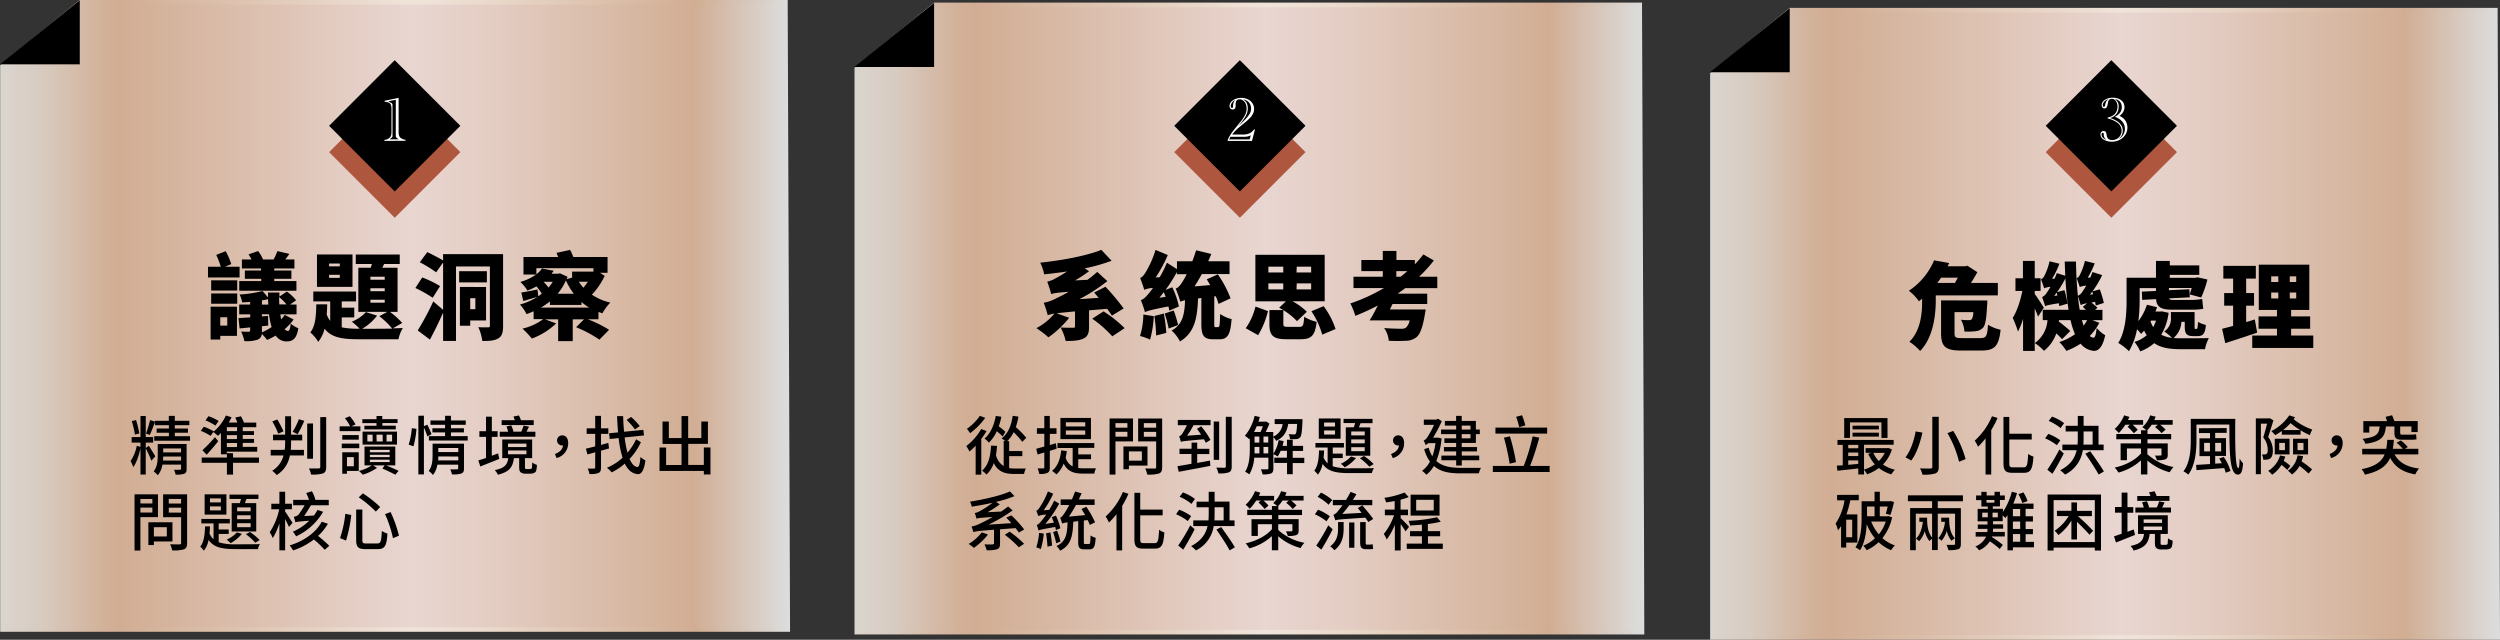 <svg id="圖層_1" data-name="圖層 1" xmlns="http://www.w3.org/2000/svg" xmlns:xlink="http://www.w3.org/1999/xlink" viewBox="0 0 949.55 242.98"><rect x="0" y="0" width="949.55" height="242.98" fill="#333333" stroke="none"/><defs><style>.cls-1,.cls-2,.cls-3{stroke-miterlimit:10;stroke-width:1.76px;}.cls-1{fill:url(#未命名漸層_2);stroke:url(#未命名漸層_4);}.cls-2{fill:url(#未命名漸層_2-2);stroke:url(#未命名漸層_4-2);}.cls-3{fill:url(#未命名漸層_2-3);stroke:url(#未命名漸層_4-3);}.cls-4{fill:#af563e;}.cls-5{fill:#fff;}</style><linearGradient id="未命名漸層_2" x1="0.95" y1="119.99" x2="299.2" y2="119.99" gradientUnits="userSpaceOnUse"><stop offset="0" stop-color="#f0eeeb"/><stop offset="0" stop-color="#e4e1dc"/><stop offset="0" stop-color="#dad5cf"/><stop offset="0.05" stop-color="#d8cbc0"/><stop offset="0.13" stop-color="#d2b199"/><stop offset="0.15" stop-color="#d1ad93"/><stop offset="0.52" stop-color="#e9d6d1"/><stop offset="0.63" stop-color="#e3ccc2"/><stop offset="0.84" stop-color="#d4b39b"/><stop offset="0.88" stop-color="#d1ad93"/><stop offset="1" stop-color="#dcdddd"/><stop offset="1" stop-color="#b5b5b6"/></linearGradient><linearGradient id="未命名漸層_4" x1="0.07" y1="119.99" x2="300.08" y2="119.99" gradientUnits="userSpaceOnUse"><stop offset="0" stop-color="#f0eeeb"/><stop offset="0" stop-color="#e4e1dc"/><stop offset="0" stop-color="#dad5cf"/><stop offset="0.05" stop-color="#d8cbc0"/><stop offset="0.13" stop-color="#d2b199"/><stop offset="0.15" stop-color="#d1ad93"/><stop offset="0.52" stop-color="#f0e4da"/><stop offset="0.62" stop-color="#ead9cb"/><stop offset="0.8" stop-color="#d9bba4"/><stop offset="0.88" stop-color="#d1ad93"/><stop offset="1" stop-color="#dcdddd"/><stop offset="1" stop-color="#b5b5b6"/></linearGradient><linearGradient id="未命名漸層_2-2" x1="325.44" y1="120.99" x2="623.69" y2="120.99" xlink:href="#未命名漸層_2"/><linearGradient id="未命名漸層_4-2" x1="324.56" y1="120.99" x2="624.57" y2="120.99" xlink:href="#未命名漸層_4"/><linearGradient id="未命名漸層_2-3" x1="650.42" y1="122.99" x2="948.67" y2="122.99" xlink:href="#未命名漸層_2"/><linearGradient id="未命名漸層_4-3" x1="649.54" y1="122.99" x2="949.55" y2="122.99" xlink:href="#未命名漸層_4"/></defs><polygon class="cls-1" points="0.95 239.1 299.2 239.1 298.3 0.88 30.57 0.88 0.95 25.15 0.95 239.1"/><polyline points="30.3 24.44 0 24.44 30.3 0.1"/><polygon class="cls-2" points="325.44 240.1 623.69 240.1 622.79 1.88 355.06 1.88 325.44 26.15 325.44 240.1"/><polyline points="354.79 25.44 324.49 25.44 354.79 1.1"/><polygon class="cls-3" points="650.42 242.1 948.67 242.1 947.77 3.88 680.04 3.88 650.42 28.15 650.42 242.1"/><polyline points="679.77 27.44 649.47 27.44 679.77 3.1"/><path d="M149.72,155.31a27.29,27.29,0,0,1,2.12,4.9l-2.37,1H155v4.07H143v-4.07h4.86a31.57,31.57,0,0,0-1.73-4.5ZM154,176.37v11.09h-6.34v1.4H144V176.37Zm.1-10v3.88h-9.89v-3.88Zm0,5v3.89h-9.89v-3.89Zm-6.44,12.21h2.66v-3.17h-2.66Zm27.86-2.34a20.46,20.46,0,0,1-3.38,3.67,1.55,1.55,0,0,0,1.26.68c.54,0,.86-1,1-2.8a10.41,10.41,0,0,0,2.92,1.79c-.58,3.6-1.88,5-4.36,5a4.93,4.93,0,0,1-4.25-2.23,23.88,23.88,0,0,1-3.27,1.65,20.68,20.68,0,0,0-2-2.3,2.46,2.46,0,0,1-1.55,2.19,13.45,13.45,0,0,1-5.08.58,15.75,15.75,0,0,0-1.22-3.64c1.08.08,2.48.08,2.84.08s.58-.15.58-.54v-1.12l-4,.4-.43-3.93,4.46-.28v-1.16h-4.18v-3.7H159v-1c-1,.07-2.05.14-3,.18a12,12,0,0,0-1-3,46.52,46.52,0,0,0,8.72-1.33l2.08,2.45,0-1.88h4.32l0,1.55,2.81-1.91a15.72,15.72,0,0,1,3.53,3.32l-2.31,1.62h2.49v3.7h-6.16l.29,1.95a13.34,13.34,0,0,0,1.37-1.73Zm-12.31-14.58v-.87H157v-3.13h6.15v-.79h-7.27v-3.42h3.64a16.64,16.64,0,0,0-1.12-1.94l3.64-1.26a14.49,14.49,0,0,1,1.87,3.2h4a20.35,20.35,0,0,0,1.44-3.17l4.57,1.05-1.54,2.12h3.45v3.42h-7.66v.79h6.51v3.13h-6.51v.87h8.42v3.67H154.87v-3.67Zm.29,8.93h2.41l-.11-2.06c-.72.18-1.51.33-2.3.47Zm0,9.93v.61a23.89,23.89,0,0,0,3.67-2,28.78,28.78,0,0,1-1-4.86h-2.7v.8l2.34-.18.07,3.67-2.41.25ZM170,172.73l.07,2.78h2.74A17.63,17.63,0,0,0,170,172.73Z" transform="translate(-64 -59.9)"/><path d="M211.1,178.35h-11V161.58h4.72l.43-1.41h-6.12v-3.6h16.7v3.6h-5.94l-.68,1.41H215v16.77H212.1a30.55,30.55,0,0,1,4.68,4.21l-3.56,2.05,3.78-.11a13.86,13.86,0,0,0-1.66,4.25H200.19c-6.23,0-10.26-.61-12.92-4a12.67,12.67,0,0,1-2.41,5,13.77,13.77,0,0,0-3-3.6c2-2.45,2.19-6.37,2.27-10.66h4.14c0,1.34-.08,2.63-.18,3.89a9.12,9.12,0,0,0,1.33,2.38v-7.38H183v-3.75h16.24v3.75h-5.44v2.37h4.75v3.71h-4.75v3.78a30,30,0,0,0,6.41.5h.4a25.53,25.53,0,0,0-3-2.66,14.14,14.14,0,0,0,5.36-3.64l4.25,1.34a19.73,19.73,0,0,1-5.65,5c2.77,0,7.63,0,11.41-.07a31.1,31.1,0,0,0-4.9-4.71Zm-13.21-21.81v12.31h-13.5V156.54ZM189,161.07h4.06V160H189Zm0,4.36h4.06v-1.15H189Zm15.69.72h5.43V165h-5.43Zm0,4.35h5.43v-1.11h-5.43Zm0,4.36h5.43v-1.12h-5.43Z" transform="translate(-64 -59.9)"/><path d="M224.38,165.28a42.2,42.2,0,0,1,6.77,3.28L228.34,173a45.8,45.8,0,0,0-6.58-3.71Zm4.18,9.11,3.74,3.2v-18l-2.62,3.74a53.11,53.11,0,0,0-6.23-3.82l2.84-3.85c1.73.83,4.47,2.2,6,3.17v-2.41h22.79v27.21c0,2.45-.36,3.92-1.8,4.79s-3.35,1-6.08,1a18.67,18.67,0,0,0-1.52-5.26c1.44.11,3.13.07,3.71.07s.68-.18.68-.72V161.11H237.2V189.4h-4.9V178.64c-1.51,3.45-3.24,6.94-5,10.26l-4.64-3.5A101.84,101.84,0,0,0,228.56,174.39Zm20.37-11.48v4.24H238.39v-4.24Zm-.32,6v12.71h-6v2h-3.93V168.88Zm-6,8.43h1.94v-4.18H242.6Z" transform="translate(-64 -59.9)"/><path d="M268.16,169.85l.29,2.6,1.33-1a24.32,24.32,0,0,0-2-2.77,31.94,31.94,0,0,1-3.46,1.59,13.22,13.22,0,0,0-2.7-3.28,19.86,19.86,0,0,0,6-2.81h-4.79v-6.66h13.17c-.21-.54-.43-1.11-.64-1.58l5.18-1.12a22.7,22.7,0,0,1,1.22,2.7h13v6h-2.88l1.8,1.15a27.93,27.93,0,0,1-4.86,7.16,20.76,20.76,0,0,0,7,3,17.7,17.7,0,0,0-3,4.06l-1.51-.5v2.77h-4.07a46.35,46.35,0,0,1,8.1,4l-3.67,3.74a46.74,46.74,0,0,0-8.85-4.71l3-3h-4.28v8.28H276v-8.28h-5l4.25,1.55A26.91,26.91,0,0,1,266,188.5a31.6,31.6,0,0,0-3.56-3.78,21.34,21.34,0,0,0,7.88-3.6h-3.64v-3a27.12,27.12,0,0,1-2.7,1.08,15.37,15.37,0,0,0-2.48-3.63,24.8,24.8,0,0,0,6.62-2.92l-5.36,1.59L262,171C263.73,170.75,265.82,170.32,268.16,169.85Zm21.24-6.8v-1.29H267.73v2.3a9.79,9.79,0,0,0,2.12-2.16l4.46.83-.82,1.15h2.44l.72-.18,2.92,1.33-.36.9,2.09-.57v-2.31Zm-19.94,13.68h18.35a19.35,19.35,0,0,1-2.95-2.12v1.11h-12v-1.33A25.42,25.42,0,0,1,269.46,176.73Zm2.87-7.63a14.32,14.32,0,0,0,1.62-2.16l-3.49,0C271.15,167.62,271.76,168.38,272.33,169.1Zm9.62,2.37a24.71,24.71,0,0,1-3-5.07,20.44,20.44,0,0,1-3.16,5.07Zm3.63-2.3a16.73,16.73,0,0,0,1.69-2.27h-3.42A17,17,0,0,0,285.58,169.17Z" transform="translate(-64 -59.9)"/><path d="M483.87,168.81a83.9,83.9,0,0,1,6.91,8.24l-4.46,2.74c-.47-.76-1.08-1.62-1.8-2.59l-6.88.57V184c0,2.44-.47,3.78-2.3,4.57s-3.93.83-6.59.83a18.87,18.87,0,0,0-1.91-5.12c1.69.11,4,.11,4.68.11s.79-.14.79-.54v-5.68c-3.34.32-5.5.54-7,.72l4.79,1.72a39.25,39.25,0,0,1-7.88,7.42,36.52,36.52,0,0,0-4.57-3.49A22.47,22.47,0,0,0,464.5,179a14.49,14.49,0,0,0-2.55.62,43.84,43.84,0,0,0-1.51-4.72,16.34,16.34,0,0,0,5-1.84,42.85,42.85,0,0,0,4.46-2.34c-4.54.36-5.72.54-6.62.9-.26-1-1-3.42-1.52-4.75a9.66,9.66,0,0,0,3.14-1.26,38.13,38.13,0,0,0,4.35-2.59c-2.91.43-5.87.79-8.67,1.08a16.86,16.86,0,0,0-1.48-4.43c8.46-.9,17.49-2.59,23.22-4.86l3.88,4.14A69.8,69.8,0,0,1,476,161.83l1.65,1.08a52.63,52.63,0,0,1-5.29,3.49l4.68-.22a40,40,0,0,0,3.71-3l3.85,3.49A69,69,0,0,1,474,173.53l7.31-.51-1.73-2Zm-.72,9.36a46.08,46.08,0,0,1,8,6.37l-4.68,3.1a45,45,0,0,0-7.63-6.7Z" transform="translate(-64 -59.9)"/><path d="M502.23,180a40.34,40.34,0,0,1-1.4,8.89,23.42,23.42,0,0,0-3.82-1.37,29.4,29.4,0,0,0,1.26-8.17Zm-4.93-6.12c1-.29,1.76-1,2.92-2.41.36-.4,1-1.19,1.69-2.2a9.75,9.75,0,0,0-3.31.72c-.26-1-1.05-3.27-1.55-4.53.72-.22,1.29-.87,2-2a37.3,37.3,0,0,0,3.85-8.64l4.64,1.95a50.74,50.74,0,0,1-4.6,8.53l1.54-.11a47.9,47.9,0,0,0,2.74-5.51l3.81,2.45v-3h5.84c.54-1.36,1-2.77,1.44-4.17l5.75,1.4c-.35.94-.75,1.84-1.15,2.77H531V164H520.48c-.9,1.66-1.87,3.24-2.77,4.68l5.94-.5-1.3-2.2,4.21-1.87a41.27,41.27,0,0,1,4.83,9.11l-4.57,2.12a21.13,21.13,0,0,0-1.05-2.91l-.57.07v10.29c0,1.23,0,1.37.54,1.37h.9c.57,0,.68-.68.79-5a13.62,13.62,0,0,0,4.35,1.94c-.43,6-1.58,7.67-4.6,7.67h-2.34c-3.71,0-4.54-1.51-4.54-5.9v-9.79l-1.26.18c-.29,7.3-1.19,12.92-6.87,16.34a13.62,13.62,0,0,0-3.17-4.14c4.32-2.45,4.89-6.26,5.11-11.52a9.29,9.29,0,0,0-1.8.54,51.2,51.2,0,0,0-1.76-5c1-.29,1.62-1.08,2.55-2.52a25.05,25.05,0,0,0,1.62-2.92H511v-.86a50.31,50.31,0,0,1-4.32,6.84l2.56-1a28.67,28.67,0,0,1,2.52,7.31l-3.67,1.55a14.73,14.73,0,0,0-.29-1.59c-6.77,1.3-8.06,1.73-8.93,2.2A33.81,33.81,0,0,0,497.3,173.85Zm8.75,5.11a63.79,63.79,0,0,1,.93,7.34l-3.85,1a61.81,61.81,0,0,0-.68-7.41Zm-1.69-6,2.37-.36-.68-1.77Zm5.43,4.82a46,46,0,0,1,1.69,5.54l-3.6,1.33a42.07,42.07,0,0,0-1.51-5.68Z" transform="translate(-64 -59.9)"/><path d="M545.61,178.06a32.55,32.55,0,0,1-3.74,9.14l-4.72-2.62a24.39,24.39,0,0,0,3.71-8.25Zm21.53-21.38v17.64H554.9a23.42,23.42,0,0,1,5.47,4l-3.74,3.56a24.42,24.42,0,0,0-5.19-4.17l-1.58-.94,2.55-2.41H540.82V156.68Zm-21.38,6.7h5.65v-2.2h-5.65Zm0,6.44h5.65v-2.27h-5.65Zm5.68,7.85v5.14c0,1.12.29,1.23,1.91,1.23h4.18c1.36,0,1.62-.47,1.83-3.82a15.49,15.49,0,0,0,4.72,1.91c-.58,5.29-2,6.62-6.12,6.62h-5.29c-5.26,0-6.52-1.47-6.52-5.87v-5.21Zm5-14.29H562v-2.2h-5.47Zm0,6.44H562v-2.27h-5.47Zm10.3,6.37a30.21,30.21,0,0,1,4.53,8.68L566.2,187a30.76,30.76,0,0,0-4.1-8.89Z" transform="translate(-64 -59.9)"/><path d="M608.61,158.84A51.66,51.66,0,0,1,603,165h6.91v4.35H597.74c-.94.72-1.91,1.4-2.88,2.09h11.23v3.92H592.91l-1,2.09h13.57a19.93,19.93,0,0,1-.33,2.09c-.79,4.6-1.69,7.12-3,8.31a6.57,6.57,0,0,1-4.46,1.48c-1.41.11-3.71.11-6.2,0a10,10,0,0,0-1.76-4.82c2.34.18,5.26.25,6.41.25a3.1,3.1,0,0,0,1.83-.36,5.14,5.14,0,0,0,1.44-2.81H584.2c1-1.58,2.13-3.63,3.1-5.65a86.65,86.65,0,0,1-8.53,3.93,27.57,27.57,0,0,0-1.87-4.72,66.82,66.82,0,0,0,12.74-5.83H578.08V165h11.13v-2.13h-8.14v-4.21h8.14V155.2h5.18v3.46h7v1.62a41.46,41.46,0,0,0,3.24-3.74ZM596,165c.87-.69,1.73-1.41,2.56-2.13h-4.21V165Z" transform="translate(-64 -59.9)"/><rect class="cls-4" x="196.3" y="100.06" width="35.25" height="35.25" transform="translate(-84.56 125.84) rotate(-45)"/><rect x="196.3" y="90.06" width="35.25" height="35.25" transform="translate(-77.49 122.91) rotate(-45)"/><path class="cls-5" d="M210,113.41v-.36a3.46,3.46,0,0,0,2.16-1,1.91,1.91,0,0,0,.41-.83,6.38,6.38,0,0,0,.12-1.42v-8.28a5.51,5.51,0,0,0-.21-1.76,1.47,1.47,0,0,0-.76-.86,4.84,4.84,0,0,0-1.65-.36v-.36l5.33-1.12v12.74a5.52,5.52,0,0,0,.15,1.52,2,2,0,0,0,.51.86,3.62,3.62,0,0,0,2,.83v.36Zm2-.59h3.42l-.45-.34a2.63,2.63,0,0,1-.4-.32.7.7,0,0,1-.18-.29,1,1,0,0,1-.06-.39V97.79l-2.84.59.91.52.08,0,.28.18a.91.91,0,0,1,.32.75v11.21a3,3,0,0,0,0,.39,1,1,0,0,1-.11.53,2.45,2.45,0,0,1-.51.47Z" transform="translate(-64 -59.9)"/><rect class="cls-4" x="517.3" y="100.06" width="35.25" height="35.25" transform="translate(9.46 352.82) rotate(-45)"/><rect x="517.3" y="90.06" width="35.25" height="35.25" transform="translate(16.53 349.89) rotate(-45)"/><path class="cls-5" d="M532,111h4.06a5.93,5.93,0,0,0,2.51-.45,4.35,4.35,0,0,0,1.7-1.47h.39l-1.13,4.34h-9.2v-.48a16.6,16.6,0,0,1,1.24-2.21c.48-.71,1.18-1.62,2.09-2.73l1-1.23.63-.76a13.24,13.24,0,0,0,1.69-2.62,5.34,5.34,0,0,0,.51-2.25,4.55,4.55,0,0,0-.34-1.78,3.08,3.08,0,0,0-1-1.28,2.11,2.11,0,0,0-1.31-.46c-1,0-1.49.61-1.53,1.82l0,.63c0,1-.4,1.42-1.11,1.42a1.13,1.13,0,0,1-.86-.36,1.41,1.41,0,0,1-.34-1,2.31,2.31,0,0,1,.6-1.53,4.2,4.2,0,0,1,1.63-1.11,6.22,6.22,0,0,1,2.26-.41,5.62,5.62,0,0,1,2.47.54,4.19,4.19,0,0,1,1.74,1.5,3.79,3.79,0,0,1,.63,2.14,4,4,0,0,1-.31,1.58,5.93,5.93,0,0,1-1,1.57,16,16,0,0,1-1.89,1.79l-1.9,1.57A18,18,0,0,0,532,111Zm6.65,1.84.42-1.56a4.91,4.91,0,0,1-2.51.57h-5.21c-.19.36-.36.68-.51,1ZM533.16,97.9a2.72,2.72,0,0,0-1.7,2.3.91.91,0,0,0,.13.49.4.4,0,0,0,.34.2c.28,0,.42-.21.42-.64a4.16,4.16,0,0,1,.18-1.37A2.91,2.91,0,0,1,533.16,97.9Zm1,10.08c1-.87,1.86-1.74,2.69-2.6a12.65,12.65,0,0,0,1.83-2.31,4,4,0,0,0,.5-1.92,3.57,3.57,0,0,0-.37-1.67,3.19,3.19,0,0,0-1.06-1.22,3.6,3.6,0,0,0-1.6-.6A3.29,3.29,0,0,1,537.49,99a4.57,4.57,0,0,1,.45,2.09,5.34,5.34,0,0,1-.34,1.88,9,9,0,0,1-1.06,2A33.58,33.58,0,0,1,534.19,108Z" transform="translate(-64 -59.9)"/><rect class="cls-4" x="848.3" y="100.06" width="35.25" height="35.25" transform="translate(106.41 586.87) rotate(-45)"/><rect x="848.3" y="90.06" width="35.25" height="35.25" transform="translate(113.48 583.94) rotate(-45)"/><path class="cls-5" d="M869,103.92a5.83,5.83,0,0,1,1.66,1.06,4.23,4.23,0,0,1,1,1.52,4.71,4.71,0,0,1,.37,1.86,4.89,4.89,0,0,1-.78,2.7,5.47,5.47,0,0,1-2.13,1.94,6.4,6.4,0,0,1-3,.71,5.67,5.67,0,0,1-3.09-.79,2.32,2.32,0,0,1-1.23-2,1.25,1.25,0,0,1,.33-.9,1.1,1.1,0,0,1,.86-.35.9.9,0,0,1,.89.5,3.6,3.6,0,0,1,.26,1,2.4,2.4,0,0,0,.64,1.48,2.27,2.27,0,0,0,1.53.44,3.4,3.4,0,0,0,1.77-.47,3.49,3.49,0,0,0,1.28-1.28,3.53,3.53,0,0,0,.47-1.78,3.69,3.69,0,0,0-1.36-2.84,9.22,9.22,0,0,0-3.93-1.82v-.37a5.55,5.55,0,0,0,2-.77,3.58,3.58,0,0,0,1.28-1.4,4.16,4.16,0,0,0,.44-1.91,3.71,3.71,0,0,0-.59-2.17,1.86,1.86,0,0,0-1.57-.83,1.28,1.28,0,0,0-1.16.58,2.18,2.18,0,0,0-.22.5c0,.17-.12.54-.22,1.11a2.19,2.19,0,0,1-.41,1.08,1,1,0,0,1-1.54,0,1.24,1.24,0,0,1-.3-.87,2.22,2.22,0,0,1,.55-1.46,3.77,3.77,0,0,1,1.52-1,5.59,5.59,0,0,1,2.12-.38,6.26,6.26,0,0,1,1.82.25,4.28,4.28,0,0,1,1.43.73,3.14,3.14,0,0,1,.91,1.13,3.63,3.63,0,0,1-.18,3.33A4.71,4.71,0,0,1,869,103.92ZM864,113a3,3,0,0,1-.69-.85,2.55,2.55,0,0,1-.26-1l0-.32c0-.33-.14-.5-.39-.5s-.45.21-.45.63a1.72,1.72,0,0,0,.46,1.18A3.34,3.34,0,0,0,864,113Zm.86-15.44a3.3,3.3,0,0,0-1.6.93,2.05,2.05,0,0,0-.6,1.42.65.65,0,0,0,.11.4.39.39,0,0,0,.32.15c.27,0,.43-.2.48-.59a4.25,4.25,0,0,1,.42-1.4A3.07,3.07,0,0,1,864.88,97.55Zm3.84,15.13a4.34,4.34,0,0,0,2.38-3.85c0-2.08-1.28-3.62-3.83-4.6,1.77-.89,2.65-2.08,2.65-3.6a3.51,3.51,0,0,0-.32-1.5,2.71,2.71,0,0,0-.91-1.1,2.93,2.93,0,0,0-1.39-.49,3.06,3.06,0,0,1,1.43,2.91,4.67,4.67,0,0,1-.37,1.9,4,4,0,0,1-1.11,1.46,5.16,5.16,0,0,1-1.77.93,9.59,9.59,0,0,1,2.6,1.16,5.15,5.15,0,0,1,1.64,1.61,3.68,3.68,0,0,1,.56,2,3.9,3.9,0,0,1-.15,1.1,3.38,3.38,0,0,1-.43,1A7.25,7.25,0,0,1,868.72,112.68Z" transform="translate(-64 -59.9)"/><path d="M804.35,159.81l-.61,1.23h6.63l.86-.22,3.81,2.45c-.64,1.22-1.51,2.66-2.44,4.1h10.22v4.72H799.24v2c0,5.62-1,14.08-5.94,19.12a19.85,19.85,0,0,0-4.06-3.5c4.42-4.46,4.82-11,4.82-15.69v-.68l-1.22,1a16.74,16.74,0,0,0-3.82-4,25.9,25.9,0,0,0,9.58-11.56Zm-4.53,7.56h6.69c.36-.65.76-1.33,1.12-2h-6.37C800.83,166,800.32,166.72,799.82,167.37Zm19,6.66s0,1.15-.07,1.73c-.26,5-.62,7.49-1.48,8.53a4.39,4.39,0,0,1-2.81,1.4,29.72,29.72,0,0,1-4.32.15,11,11,0,0,0-1.33-4.5,19.48,19.48,0,0,0,3,.14,1.3,1.3,0,0,0,1.11-.36,5.29,5.29,0,0,0,.58-2.66h-7.13v7.95c0,1.69.4,1.91,2.92,1.91h6.87c2.27,0,2.63-.72,2.92-5.07a16,16,0,0,0,4.79,1.9c-.69,6.16-2.2,7.89-7.35,7.89h-7.66c-5.8,0-7.6-1.41-7.6-6.56V174Z" transform="translate(-64 -59.9)"/><path d="M836.83,159v6.59h2.23v4.82h-2.23v1.12c.75,1,2.95,4.39,3.45,5.22l-2.19,3.42c-.29-.83-.76-2-1.26-3.13v16.16H832.4V181a26.2,26.2,0,0,1-1.94,4.82,37.49,37.49,0,0,0-2-5.18c1.59-2.38,2.92-6.55,3.67-10.23h-2.62v-4.82h2.84V159Zm15.91,6.56a2.36,2.36,0,0,0,1.22-1.23A23.69,23.69,0,0,0,855.9,159l3.71.94a34.29,34.29,0,0,1-2.66,5.44l1-.08c.28-.68.57-1.4.83-2.08l3.67,1.18a39.59,39.59,0,0,1-3.67,6.16l2.77-.76a42.81,42.81,0,0,1,1.54,5.15l-3.06,1-.28-1.37-1.37.22c.79.68,1.73,1.44,2.27,2l-.9.79h2.8v3.92h-3.85l2.67,1a21.11,21.11,0,0,1-3.64,5,2.79,2.79,0,0,0,1.37.65c.65.07,1-1.19,1.26-3.67a13.74,13.74,0,0,0,3.24,2.74c-1.05,4.85-2.74,6-4.36,5.93a7.26,7.26,0,0,1-5-2.73,25.33,25.33,0,0,1-5.4,2.73,20.29,20.29,0,0,0-2.66-3.34,21,21,0,0,0,5.94-3,29.39,29.39,0,0,1-1.69-5.33H846L846,182c1.37,1.11,3.35,2.66,4.32,3.63l-3.1,3.1a29.76,29.76,0,0,0-2.19-2.2,14.75,14.75,0,0,1-4.68,6.62,18.94,18.94,0,0,0-3.49-2.95,11.58,11.58,0,0,0,4.82-8.71h-1.8v-3.92h9.79c-.54-3.49-.93-7.49-1.19-11.92a40.13,40.13,0,0,1-3.16,5.19l2.8-.72a37.37,37.37,0,0,1,1.16,5.11l-3.14.93-.14-1.08c-3.82.58-4.72.83-5.22,1.12-.18-.72-.79-2.52-1.15-3.46a3.89,3.89,0,0,0,1.76-1.65,26.23,26.23,0,0,0,1.41-2.23,7.36,7.36,0,0,0-2.41.54,30.64,30.64,0,0,0-1.19-3.42,2.53,2.53,0,0,0,1.26-1.26,23.43,23.43,0,0,0,2-5.58l3.75.93a31.74,31.74,0,0,1-2.81,5.73l1-.08c.28-.68.57-1.4.82-2.08l3.21,1-.22-5.4h4.29c.07,4.75.32,9.15.72,13a3.83,3.83,0,0,0,1.76-1.62,24.39,24.39,0,0,0,1.4-2.23,7.21,7.21,0,0,0-2.44.54C853.71,168.2,853.13,166.51,852.74,165.54Zm-8.53,6.73,1.22-.15-.25-1.11Zm9,.21c.22,1.84.43,3.53.72,5.08h2.38l-1.23-1.12,1.62-1.37a7.92,7.92,0,0,0-2.41.69A32.59,32.59,0,0,0,853.24,172.48Zm1.55,9c.21.76.43,1.44.65,2.09a20.38,20.38,0,0,0,1.33-2.09Zm3.06-9.68,1.19-.15-.33-1Z" transform="translate(-64 -59.9)"/><path d="M883.3,176.59l-.61,1.65h1.73l.75-.07,2.52.54a21.56,21.56,0,0,1-2.8,8.31,11.06,11.06,0,0,0,4.06,1.19A18.44,18.44,0,0,0,886,185.8a5.64,5.64,0,0,0,2.55-5.15v-2.23h9v5.51c0,.83,0,.9.32.9h.4c.36,0,.46-.47.57-2.7a9.85,9.85,0,0,0,3,1.19c-.25,3.24-1.08,4.24-3.1,4.24h-1.62c-2.55,0-3.31-.82-3.31-3.63v-1.8h-1.26a8.62,8.62,0,0,1-3,6.16c.93.07,1.9.1,2.95.1,1.8,0,8.2,0,10.47-.07a14.49,14.49,0,0,0-1.47,4.21H892.3c-4.17,0-7.49-.47-10.08-2.3a16.85,16.85,0,0,1-5.32,3.13,15.19,15.19,0,0,0-2.2-3.6,12.36,12.36,0,0,0,4.68-2.55,10.53,10.53,0,0,1-1-1.73c-.4.47-.76.86-1.15,1.26a22.79,22.79,0,0,0-1.55-1.8,24.91,24.91,0,0,1-3.06,8.35,20.15,20.15,0,0,0-4.07-3.13c2.95-4.76,3.17-11.7,3.17-16.53v-8.24h11.16V159h5.25v1.7h11.2v3.6h-11.2v1.11h9.76l.79-.18,3.74.83a38.87,38.87,0,0,1-2.37,6.84l-4.36-1.19c.25-.68.5-1.51.76-2.41H887.8v.83l7.78-.36.14,3.06-7.81.39c.14.43.5.61,1.44.61h6.15a27.28,27.28,0,0,0,4.94-.36c.14,1.34.25,2.63.43,3.71a23.38,23.38,0,0,1-4.9.33H888.7c-4.21,0-5.54-1.26-5.79-4l-5.26.29-.14-3.13,5.36-.25v-1.08h-6.19v4.39a68,68,0,0,1-.47,8.13,21.17,21.17,0,0,0,3.24-6.22Zm-2.48,5.4a11.31,11.31,0,0,0,1,2.15,13,13,0,0,0,1.08-2.48H881Z" transform="translate(-64 -59.9)"/><path d="M912.18,183.68V176h-3.39v-4.78h3.39v-5.51h-3.71v-4.82h12.34v4.82h-3.67v5.51h3V176h-3v6.23l3.28-1,.9,5c-4.07,1.41-8.53,2.85-12.13,4L908,184.79C909.22,184.5,910.63,184.11,912.18,183.68Zm16.66,3.67v-2.59h-7v-4.68h7v-2.45h-6.91V160.42h19.19v17.21h-6.91v2.45h7.23v4.68h-7.23v2.59h8.42v4.71H919.45v-4.71ZM926.65,167h2.7v-2.15h-2.7Zm0,6.27h2.7V171h-2.7ZM933.7,167h2.45v-2.15H933.7Zm0,6.27h2.45V171H933.7Z" transform="translate(-64 -59.9)"/><path d="M123,233.22l-1.51,1.66a44.93,44.93,0,0,0-2.14-4.73v10h-2V230.08c-.5,2.57-1.49,5.62-2.74,7.22a15,15,0,0,0-1-2.28,16.24,16.24,0,0,0,2.35-5.83l1.39.48V228H114V225.9h3.36v-8h2v8h2.81V228h-2.81v2.06l1.18-.84C120.94,229.84,122.6,232.55,123,233.22Zm-7.32-13.77a40.82,40.82,0,0,1,1.25,5.09l-1.68.43a45.18,45.18,0,0,0-1.18-5.14Zm14.71-1.59v1.87h5.52v1.66h-5.52v1.27h5v1.59h-5v1.34h5.79v1.7H122.58v-1.7h5.57v-1.34h-4.66v-1.59h4.66v-1.27h-5.26v-1.2c-.65,1.68-1.39,3.67-2,4.9l-1.44-.53a34.93,34.93,0,0,0,1.54-5.11l1.87.6v-.32h5.26v-1.87Zm4.49,10.68V238c0,1-.19,1.54-.91,1.85a9.64,9.64,0,0,1-3.29.31,6.45,6.45,0,0,0-.6-1.85c1,.05,2,.05,2.28,0s.41-.1.41-.36v-1.59h-7.08a8.53,8.53,0,0,1-1.75,4.06,7.28,7.28,0,0,0-1.59-1.46c1.42-1.78,1.56-4.13,1.56-6.05v-4.35Zm-8.9,4.76c0,.48,0,1-.07,1.51h6.86V233.3Zm6.79-3.05h-6.79v1.49h6.79Z" transform="translate(-64 -59.9)"/><path d="M155.51,218a19,19,0,0,1,1.15,2.42h4.68v1.75H156.2v1.49h4.27v1.47H156.2v1.49h4.3v1.48h-4.3v1.54h5.5v1.82H150.13v1h-2.21v-8.14c-.38.41-.77.79-1.15,1.13A12,12,0,0,0,145,224l-1,1.46a20.91,20.91,0,0,0-3.74-1.92l1.15-1.56a24.5,24.5,0,0,1,3.79,1.75l-.09.15a17.66,17.66,0,0,0,4.7-6.17l2.14.67c-.31.67-.7,1.34-1.08,2h3.29c-.24-.62-.53-1.29-.82-1.87Zm-3,14.06v1.61h9.84v2h-9.84v4.49h-2.33v-4.49h-9.57v-2h9.57V232Zm-6.82-6.09,1.2,1.51c-1.36,1.7-2.92,3.53-4.41,5.14l-1.59-1.73A57.16,57.16,0,0,0,145.66,225.93Zm-2.49-8a18.56,18.56,0,0,1,3.84,1.83l-1.23,1.75a19.77,19.77,0,0,0-3.76-2Zm10.87,4.2h-3.91v1.49H154Zm-3.91,3v1.49H154v-1.49Zm3.91,3h-3.91v1.54H154Z" transform="translate(-64 -59.9)"/><path d="M172.14,230.75a22.73,22.73,0,0,0,.16-3.07v-.55h-4.6V225h4.6v-7h2.26v7h4.23v2.16h-4.23v.57c0,1,0,2-.12,3.05h5v2.11H174.1a10.93,10.93,0,0,1-5,7.44,11.6,11.6,0,0,0-1.71-1.63,9.53,9.53,0,0,0,4.3-5.81h-4.87v-2.11Zm-2.81-11.52a38,38,0,0,1,2.35,4.51l-2,.87a32.08,32.08,0,0,0-2.25-4.66Zm10.25.5a46.07,46.07,0,0,1-2.55,5.12,13.31,13.31,0,0,0-1.89-.94,26,26,0,0,0,2.37-4.78Zm3.31,1v13.41h-2.21V220.77Zm5-2.43v18.94c0,1.44-.33,2.09-1.2,2.47a13.79,13.79,0,0,1-4.53.43,9.76,9.76,0,0,0-.82-2.32c1.66,0,3.17,0,3.65,0s.65-.14.65-.6V218.34Z" transform="translate(-64 -59.9)"/><path d="M196.86,218a15.46,15.46,0,0,1,2.18,3.12l-1.61.72h3.46v1.82H193v-1.82H197a16.46,16.46,0,0,0-2-3.1Zm3.6,10.39v1.75h-6.65V228.4Zm-.2,3.29v7.1h-4.48v1.06H194v-8.16Zm0-6.53v1.75H194v-1.75ZM195.78,237h2.61v-3.46h-2.61Zm14.33-.34h-4.44l1.56.94a19.32,19.32,0,0,1-5.45,2.59,11.9,11.9,0,0,0-1.44-1.39,17.73,17.73,0,0,0,4.89-2.14h-2.78v-7.15h11.69v7.15h-3.48c1.73.7,3.55,1.49,4.73,2.07l-1.23,1.48c-1.17-.64-3.14-1.58-4.92-2.35Zm-.92-18.77v1.2H215v1.49h-5.76v1h5.09V223H202.4v-1.39H207v-1h-5.38v-1.49H207v-1.2Zm5.6,5.95v4.93H201.71v-4.93Zm-11.26,3.73h2V225h-2Zm1,4.1H212v-.89h-7.54Zm0,1.87H212v-.91h-7.54Zm0,1.87H212v-.93h-7.54Zm2.52-7.84h2.3V225H207Zm3.77,0h2.11V225h-2.11Z" transform="translate(-64 -59.9)"/><path d="M222.18,222.78a33.41,33.41,0,0,1-1.13,6.63l-1.83-.63a28.53,28.53,0,0,0,1.2-6.24Zm2.83-5v4l1.29-.58a33.57,33.57,0,0,1,1.61,3.62l-1.58.84a30.36,30.36,0,0,0-1.32-3.38v17.81H222.9V217.81Zm15.22,10.64v9.41c0,1-.22,1.63-1,1.92a10.19,10.19,0,0,1-3.58.33,8.59,8.59,0,0,0-.62-1.92c1.1.05,2.25,0,2.56,0s.44-.12.44-.41v-1.37h-7.9a8.54,8.54,0,0,1-1.68,3.94,7.7,7.7,0,0,0-1.63-1.54c1.37-1.75,1.48-4.13,1.48-6v-4.37Zm-4.95-10.59v1.78h5.62v1.65h-5.62v1.3h4.92v1.58h-4.92v1.4h6.36v1.68H226.9v-1.68h6.15v-1.4h-4.82v-1.58h4.82v-1.3H227.5v-1.65h5.55v-1.78Zm-4.8,15.44c0,.48,0,1-.07,1.51h7.66V233.3Zm7.59-3.22h-7.59v1.56h7.59Z" transform="translate(-64 -59.9)"/><path d="M248.6,233.82v-8h-2.52v-2.14h2.52v-5.52h2.21v5.52H253v2.14h-2.21V233l2.4-.89.45,2.09c-2.49,1-5.13,2.07-7.22,2.88l-.74-2.33C246.51,234.54,247.52,234.21,248.6,233.82Zm17.52-7v7.09h-2.73v3.4c0,.36,0,.56.16.63a.91.91,0,0,0,.56.12H265a3.15,3.15,0,0,0,.7-.07.68.68,0,0,0,.36-.51c0-.31.07-1,.09-1.94a5.48,5.48,0,0,0,1.78.93,9,9,0,0,1-.31,2.31,1.57,1.57,0,0,1-1,.84,4.85,4.85,0,0,1-1.47.19h-1.6a2.81,2.81,0,0,1-1.73-.48c-.43-.34-.63-.79-.63-2.14V233.9h-2c-.41,3.33-1.64,5.23-6.1,6.31a5.52,5.52,0,0,0-1.18-1.75c3.84-.77,4.8-2.07,5.14-4.56h-2.28v-7.09Zm-1.2-4.87-.93,1.92h3.36v1.92H253.81v-1.92H257a11.84,11.84,0,0,0-.65-2l1.85-.38a15,15,0,0,1,.82,2.28l-.39.09H262a17.54,17.54,0,0,0,.86-2.32Zm-3.81-4.25a15.91,15.91,0,0,1,.76,1.8h4.85v1.85H254.53v-1.85h5a10,10,0,0,0-.53-1.39Zm-4.16,12h7v-1.32h-7Zm0,2.73h7V231h-7Z" transform="translate(-64 -59.9)"/><path d="M274.78,232.34c1.85-.7,2.93-1.8,3.05-3.24l-.33,0a1.92,1.92,0,1,1,0-3.84c1.51,0,2.31,1.18,2.31,3a5.85,5.85,0,0,1-4.42,5.62Z" transform="translate(-64 -59.9)"/><path d="M292.28,217.86v4.73h2.78v2.11h-2.78v4.18l2.76-.75.29,2.09-3.05.87v6.36c0,1.17-.24,1.75-.94,2.09a8.43,8.43,0,0,1-3.45.4,9.33,9.33,0,0,0-.67-2.06c1,0,2.08,0,2.4,0s.45-.12.45-.45v-5.74l-2.93.82-.62-2.19c1-.24,2.23-.52,3.55-.88V224.7h-3.24v-2.11h3.24v-4.73Zm15.15,10a24.26,24.26,0,0,1-4.3,6.34c.79,1.85,1.78,2.95,2.95,3.09.63,0,1-1.2,1.18-3.81a7.64,7.64,0,0,0,1.89,1.27c-.57,4.15-1.68,5.33-2.95,5.23-2.16-.19-3.72-1.61-4.89-4a21.62,21.62,0,0,1-5,3.34,9.35,9.35,0,0,0-1.8-1.75,20.14,20.14,0,0,0,5.95-3.82,39.72,39.72,0,0,1-1.49-7.46l-3.38.36-.24-2.19,3.41-.33c-.17-1.95-.29-4-.39-6.17h2.31c.07,2.09.17,4.08.36,5.93l7.32-.72.24,2.11-7.35.77a41,41,0,0,0,1.08,5.76,20.47,20.47,0,0,0,3.27-5.07Zm-3.72-9.6a24.18,24.18,0,0,1,3.28,3.48L305.17,223a25.38,25.38,0,0,0-3.17-3.6Z" transform="translate(-64 -59.9)"/><path d="M317,229.89v6.62h5.86v-8h-7.22V220h2.4v6.29h4.82v-8.37h2.52v8.37h5V220h2.5v8.5H325.4v8h5.93v-6.65h2.52v10.25h-2.52v-1.34H314.5v-8.88Z" transform="translate(-64 -59.9)"/><path d="M124,247.65v8.68h-6.67V269h-2.23V247.65Zm-2.13,1.77h-4.54v1.71h4.54Zm-4.54,3.29v1.85h4.54v-1.85Zm12.17,5.57v7.27h-7.06v1.39h-2.09v-8.66Zm-7.06,5.38h4.92v-3.51h-4.92Zm12.63-16v18.43c0,1.37-.29,2.06-1.18,2.45a13.79,13.79,0,0,1-4.49.41,8.45,8.45,0,0,0-.79-2.33c1.51.07,3.1.05,3.58.05s.6-.17.6-.6v-9.73h-6.84v-8.68h9.12Zm-2.28,1.75H128.1v1.73h4.68Zm-4.68,3.31v1.87h4.68v-1.87Z" transform="translate(-64 -59.9)"/><path d="M143.74,259.82c0,.91-.07,1.82-.16,2.71a6.08,6.08,0,0,0,1.53,2.16v-6h-4.63V257H151.3v1.7h-4.24V261h3.81v1.7h-3.81v3.17a20.3,20.3,0,0,0,6.45.77c1.32,0,7.54,0,9.22-.07a5.83,5.83,0,0,0-.77,1.89h-8.45c-4.92,0-8.23-.5-10.29-3.5a9.17,9.17,0,0,1-1.78,4.1,7.58,7.58,0,0,0-1.39-1.51c1.41-1.7,1.75-4.78,1.82-7.7ZM150,247.65v7.7h-8.28v-7.7Zm-6.26,3.07h4.15v-1.51h-4.15Zm0,3.05h4.15v-1.54h-4.15Zm12.12,8.9a15.25,15.25,0,0,1-4.27,3.55,12.23,12.23,0,0,0-1.49-1.36A11.65,11.65,0,0,0,154,262.1ZM155.07,251c.17-.51.34-1.06.48-1.59h-4.39v-1.65h11v1.65h-4.54L157,251h4.32v10.77H152V251Zm-1,3.09h5.14v-1.48h-5.14Zm0,3h5.14v-1.49h-5.14Zm0,3.05h5.14v-1.52h-5.14Zm4.85,1.82a19.39,19.39,0,0,1,3.68,3.07l-1.64,1a19.52,19.52,0,0,0-3.6-3.22Z" transform="translate(-64 -59.9)"/><path d="M172.3,246.66v4.56h2.57v2.11H172.3v.89c.63.84,2.4,3.6,2.81,4.28l-1.37,1.55c-.28-.71-.86-1.92-1.44-3v11.88h-2.18V258.62a24.37,24.37,0,0,1-2.52,5.66,13.06,13.06,0,0,0-1.15-2.23,25.42,25.42,0,0,0,3.6-8.72h-3v-2.11h3.07v-4.56Zm16.25,12.17a20.5,20.5,0,0,1-3.74,4.63,46.1,46.1,0,0,1,4.27,3.75l-1.75,1.51a35.67,35.67,0,0,0-4.13-3.91,25.89,25.89,0,0,1-7.87,4.15,14.06,14.06,0,0,0-1.32-1.9c5.59-1.7,10.15-5.08,12.19-9Zm-6.09-12.34a13,13,0,0,1,1.34,3.27h5.07v2.06H182.1c-.77,1.25-1.75,2.86-2.57,4.08l3.7-.19a14.72,14.72,0,0,0,1.36-2.14l2.14.72a23.23,23.23,0,0,1-10.25,9.32,10.84,10.84,0,0,0-1.27-1.75,20.89,20.89,0,0,0,6.24-4.18c-4,.31-4.78.43-5.26.62a16.23,16.23,0,0,0-.6-2.11,3.67,3.67,0,0,0,1.73-.72,38.64,38.64,0,0,0,2.38-3.65h-4.35v-2.06h6a15.51,15.51,0,0,0-1.06-2.59Z" transform="translate(-64 -59.9)"/><path d="M197.43,255.5a53.81,53.81,0,0,1-2,9.72l-2.28-.94a40.84,40.84,0,0,0,2-9.22Zm4.2-2.07V265c0,1.13.24,1.32,1.52,1.32h4.1c1.39,0,1.58-.79,1.78-4.77a7.1,7.1,0,0,0,2.13,1c-.29,4.56-.93,5.93-3.74,5.93h-4.49c-2.83,0-3.65-.79-3.65-3.46V253.43Zm.2-6.14a44.13,44.13,0,0,1,6.57,5.18l-1.65,1.75a42.34,42.34,0,0,0-6.49-5.42Zm10.51,7.08a46.56,46.56,0,0,1,3.19,9l-2.28.94a43.78,43.78,0,0,0-3-9.12Z" transform="translate(-64 -59.9)"/><path d="M438.71,223.62a28.64,28.64,0,0,1-2,3v13.56h-2.14v-11a22.75,22.75,0,0,1-2.35,2.21,13.08,13.08,0,0,0-1.22-2.06,21.58,21.58,0,0,0,5.69-6.48Zm-.5-5a26.81,26.81,0,0,1-5.74,5.81,14.36,14.36,0,0,0-1.22-1.65,20,20,0,0,0,4.94-4.95Zm4.49,10.64c-.1,1.25-.22,2.4-.41,3.48a6.61,6.61,0,0,0,2.93,4.17v-9.5h.6a12.64,12.64,0,0,0-1.4-1c2.41-1.78,3.7-4.8,4.21-8.57l2.18.29a21.26,21.26,0,0,1-1,4,31.49,31.49,0,0,1,4,4.06l-1.54,1.53a28.24,28.24,0,0,0-3.26-3.65,12.24,12.24,0,0,1-2.45,3.39h.74v3.77h5v1.92h-5v4.56a14.24,14.24,0,0,0,2,.14c.58,0,3.53,0,4.34,0a6.92,6.92,0,0,0-.67,2.06h-3.86c-3.46,0-6-.84-7.66-4.13a10.42,10.42,0,0,1-2.74,4.35,11.51,11.51,0,0,0-1.72-1.47c2.37-2,3.21-5.28,3.43-9.5Zm1.65-11.07a26.79,26.79,0,0,1-1,3.63,21.56,21.56,0,0,1,2.52,2.11l-1.06,1.75a21.05,21.05,0,0,0-2.21-2,13.92,13.92,0,0,1-3,4.35,9.81,9.81,0,0,0-1.64-1.56c2.24-1.9,3.6-5,4.25-8.6Z" transform="translate(-64 -59.9)"/><path d="M462.74,217.89v4.68h2.54v2.11h-2.54v4.25l2.3-.67.31,2.06-2.61.82v6.26c0,1.15-.22,1.73-.87,2.09a6.77,6.77,0,0,1-3.17.41,7.83,7.83,0,0,0-.6-2.09c1,0,1.85,0,2.14,0s.41-.09.41-.43v-5.62l-2.55.77-.52-2.18,3.07-.84v-4.85h-2.81v-2.11h2.81v-4.68Zm6.45,13.34a23.22,23.22,0,0,1-.43,2.5,5.36,5.36,0,0,0,2.66,3.33v-7h-5.78v-1.87h14V230h-6.1v2.5h4.85v1.82h-4.85v3.34a14.82,14.82,0,0,0,2,.12c.7,0,3.82,0,4.75,0a6.54,6.54,0,0,0-.64,2h-4.2c-3.34,0-5.86-.62-7.45-3.82a10.81,10.81,0,0,1-2.73,4.13,16.18,16.18,0,0,0-1.68-1.34c2.06-1.66,3.12-4.37,3.48-7.8Zm9.17-12.6v8.07H466.77v-8.07Zm-9.53,3.26h7.37v-1.6h-7.37Zm0,3.13h7.37v-1.61h-7.37Z" transform="translate(-64 -59.9)"/><path d="M494.34,218.85v8.69h-6.67v12.62h-2.23V218.85Zm-2.13,1.77h-4.54v1.71h4.54Zm-4.54,3.29v1.85h4.54v-1.85Zm12.17,5.57v7.27h-7.06v1.39H490.7v-8.66Zm-7.06,5.38h4.92v-3.51h-4.92Zm12.63-16v18.43c0,1.37-.29,2.06-1.18,2.45a13.69,13.69,0,0,1-4.48.41,8.83,8.83,0,0,0-.8-2.33c1.51.07,3.1.05,3.58.05s.6-.17.6-.6v-9.72h-6.84v-8.69h9.12Zm-2.28,1.75h-4.68v1.73h4.68Zm-4.68,3.31v1.87h4.68v-1.87Z" transform="translate(-64 -59.9)"/><path d="M516.54,236.06v-3.72H512v-2h4.58V228h2.14v2.37h4.61v2h-4.61v3.36l4.85-.89.14,2c-4.27.82-8.83,1.68-12,2.26l-.5-2.12C512.61,236.73,514.48,236.42,516.54,236.06Zm-4.68-10.4a2.64,2.64,0,0,0,1.16-1,25.87,25.87,0,0,0,1.8-3.27h-3.46v-2h12.43v2h-6.48a26.32,26.32,0,0,1-2.45,4l5.33-.38a26.74,26.74,0,0,0-1.58-2.24l1.63-.95a32,32,0,0,1,3.53,5.16L522,228.09c-.19-.39-.43-.87-.72-1.35-7.15.63-8.09.72-8.74,1A21.62,21.62,0,0,0,511.86,225.66Zm15.2-5.66v14.57H525V220Zm4.77-1.8V237c0,1.29-.26,1.94-1.05,2.3a11.31,11.31,0,0,1-4,.41,8.27,8.27,0,0,0-.82-2.21c1.37.05,2.67.05,3.1.05s.53-.14.53-.55V218.2Z" transform="translate(-64 -59.9)"/><path d="M542.51,218.29c-.17.6-.33,1.18-.53,1.76h2.55l.31-.1,1.32.82a28.47,28.47,0,0,1-1.44,3.21h2.88v1.75a5.83,5.83,0,0,0,3.55-4.77h-3v-1.87h10.56s0,.5,0,.76c-.17,3.94-.38,5.55-.89,6.15a1.89,1.89,0,0,1-1.39.67,17.11,17.11,0,0,1-2.47,0,4.75,4.75,0,0,0-.51-1.88,17.32,17.32,0,0,0,2,.1.7.7,0,0,0,.67-.22c.24-.31.41-1.29.55-3.74h-3.38c-.48,2.81-1.58,5.06-4.58,6.41a6.08,6.08,0,0,0-1.06-1.4v11.84c0,1-.19,1.61-.86,1.94a8.38,8.38,0,0,1-3.24.36,7.77,7.77,0,0,0-.65-1.92c1.1,0,2.11,0,2.45,0s.41-.12.41-.44v-4h-5.38a14.57,14.57,0,0,1-1.85,6.36,8,8,0,0,0-1.61-1c1.63-2.55,1.78-6.12,1.78-8.84V226.5l-.19.24a17,17,0,0,0-1.68-1.34,17.74,17.74,0,0,0,3.69-7.56Zm.27,5.69a23,23,0,0,0,.88-2.18h-2.35a19.9,19.9,0,0,1-1,2.18Zm-2.28,5.67v.72l0,1.73h1.85v-2.45Zm0-3.94V228h1.82v-2.28Zm3.4,2.28h1.81v-2.28H543.9Zm0,4.11h1.81v-2.45H543.9Zm7.66-4.64c-.12.6-.26,1.2-.43,1.78h1.68v-2.33H555v2.33h3.94v1.94H555v2.6h4.39v2H555V240h-2.16v-4.27H548v-2h4.8v-2.6h-2.38a11.26,11.26,0,0,1-1.13,2.14,9.87,9.87,0,0,0-1.7-.91,14.09,14.09,0,0,0,2.07-5.31Z" transform="translate(-64 -59.9)"/><path d="M566.9,231c0,.91-.08,1.82-.17,2.71a6.21,6.21,0,0,0,1.53,2.16v-6h-4.63v-1.7h10.83v1.7h-4.25v2.31H574v1.7h-3.82V237a20.32,20.32,0,0,0,6.46.77c1.31,0,7.53,0,9.21-.07a5.83,5.83,0,0,0-.77,1.89h-8.44c-4.93,0-8.24-.5-10.3-3.5a9.17,9.17,0,0,1-1.78,4.1,7.58,7.58,0,0,0-1.39-1.51c1.42-1.7,1.75-4.78,1.82-7.7Zm6.28-12.17v7.7H564.9v-7.7Zm-6.26,3.07h4.15v-1.51h-4.15Zm0,3.05h4.15v-1.54h-4.15Zm12.12,8.9a15.25,15.25,0,0,1-4.27,3.55,11.53,11.53,0,0,0-1.49-1.36,11.55,11.55,0,0,0,3.86-2.76Zm-.82-11.66c.17-.51.34-1.06.49-1.59h-4.4V219h11v1.65h-4.54l-.64,1.59h4.32V233h-9.29V222.21Zm-1,3.09h5.13v-1.49h-5.13Zm0,3h5.13v-1.49h-5.13Zm0,3h5.13v-1.52h-5.13Zm4.85,1.82a19.62,19.62,0,0,1,3.67,3.07l-1.63,1a20.19,20.19,0,0,0-3.6-3.22Z" transform="translate(-64 -59.9)"/><path d="M592.34,232.34c1.84-.7,2.92-1.8,3-3.24l-.33,0a1.92,1.92,0,1,1,0-3.84c1.51,0,2.31,1.18,2.31,3A5.85,5.85,0,0,1,593,233.9Z" transform="translate(-64 -59.9)"/><path d="M604.72,227.25a3.58,3.58,0,0,0,1.58-1.54,34.69,34.69,0,0,0,2.38-4.44h-3.89v-2h4.66l.77-.31,1.41.91a52.81,52.81,0,0,1-3.31,6.26h1.54l.38,0,1.3.28a30.22,30.22,0,0,1-2,8.57c2.28,2.11,5.48,2.59,9.32,2.62,1.15,0,6.24,0,7.68,0a6.55,6.55,0,0,0-.84,2.09h-6.89c-4.27,0-7.66-.55-10.18-2.81a11.15,11.15,0,0,1-2.88,3.34,7.71,7.71,0,0,0-1.63-1.49,10.22,10.22,0,0,0,3-3.51,15.34,15.34,0,0,1-2.19-4.7l1.68-.6a14.2,14.2,0,0,0,1.42,3.29,23.82,23.82,0,0,0,1.2-5h-2.57c-.45.25-1.1.61-1.1.89A11.28,11.28,0,0,0,604.72,227.25Zm12.34-7.47v-1.92h2.13v1.92h5.38v3.27h1.49v1.75h-1.49v3.33h-5.38v1.57H625v1.65h-5.79v1.59h6.63v1.77h-6.63v2h-2.13v-2h-5.62v-1.77h5.62v-1.59h-4.64V229.7h4.64v-1.57h-4.47v-1.75h4.47V224.8h-5.74v-1.75h5.74v-1.49h-4.3v-1.78Zm5.47,3.27v-1.49h-3.34v1.49Zm-3.34,3.33h3.34V224.8h-3.34Z" transform="translate(-64 -59.9)"/><path d="M648.64,226.12a98.5,98.5,0,0,1-3.48,10.75h7.42v2.31H631v-2.31h11.74a70.26,70.26,0,0,0,3.38-11.23Zm3-3.82v2.28H632V222.3Zm-14.13,3.32a83.79,83.79,0,0,1,2.3,9.81l-2.42.6a83.27,83.27,0,0,0-2.16-9.89Zm4.58-8a31.22,31.22,0,0,1,1.27,3.84l-2.35.67a27.68,27.68,0,0,0-1.15-3.93Z" transform="translate(-64 -59.9)"/><path d="M439.26,262.91a25.94,25.94,0,0,1-5.35,5.09,13.76,13.76,0,0,0-2-1.49,18.11,18.11,0,0,0,5-4.41Zm8.86-7.27A42.09,42.09,0,0,1,453,261L451,262.19c-.32-.48-.77-1.06-1.28-1.7l-5.88.45v5.43c0,1.17-.24,1.8-1.15,2.16a12.48,12.48,0,0,1-3.94.36,8.78,8.78,0,0,0-.84-2.23c1.35.07,2.74.07,3.15,0s.48-.12.48-.38v-5.19c-6.07.49-7.08.63-7.85.92a19.85,19.85,0,0,0-.67-2.11,12.73,12.73,0,0,0,3.31-1.18c.86-.38,2.64-1.27,4.68-2.45-4.75.29-5.57.41-6.12.63a15.08,15.08,0,0,0-.67-2.14,5.67,5.67,0,0,0,2-.77,31.27,31.27,0,0,0,4.78-3.14c-2.62.6-5.33,1.08-7.9,1.49a7.66,7.66,0,0,0-.67-1.9c5.49-.89,11.64-2.28,15.19-3.89l1.68,1.8a44.8,44.8,0,0,1-7,2.18l1.44.92a38.06,38.06,0,0,1-4.66,3l5.17-.25c.91-.62,1.82-1.27,2.66-1.91l1.7,1.48a57.13,57.13,0,0,1-9.17,5.4l8.69-.57c-.64-.75-1.32-1.47-1.94-2.09Zm-.62,6.19a41.67,41.67,0,0,1,5.47,4.61l-2,1.34a38.15,38.15,0,0,0-5.33-4.75Z" transform="translate(-64 -59.9)"/><path d="M460.46,262.58a32,32,0,0,1-1.13,5.88,12.33,12.33,0,0,0-1.73-.65,24,24,0,0,0,1.06-5.52Zm-2.69-3.29c.57-.12,1.1-.72,1.85-1.61.33-.39,1-1.22,1.75-2.33a11.07,11.07,0,0,0-3.05.53c-.12-.46-.48-1.49-.7-2,.44-.12.84-.6,1.32-1.32a29.78,29.78,0,0,0,3.08-6l2,.86a35.8,35.8,0,0,1-3.6,6.29l2.08-.14a36.31,36.31,0,0,0,1.9-3.53l1.9,1.15a45.82,45.82,0,0,1-5.28,7.71l3.26-.51c-.24-.69-.53-1.41-.82-2.06l1.59-.6a22.17,22.17,0,0,1,1.68,4.8l-1.68.69a10.47,10.47,0,0,0-.27-1.17c-5.08.89-5.85,1.08-6.33,1.37A14.09,14.09,0,0,0,457.77,259.29Zm5.18,2.83a45.88,45.88,0,0,1,.65,5l-1.75.43a42.6,42.6,0,0,0-.55-5.09Zm2.55-.65a34.36,34.36,0,0,1,1.29,4.15l-1.63.6A34.79,34.79,0,0,0,464,262Zm1.15-4.92c.53-.14,1-.77,1.68-1.75a30,30,0,0,0,1.77-3.1h-3.24v-2.11h4.28c.43-1,.84-2,1.2-3l2.47.68c-.34.76-.67,1.53-1.06,2.3h6v2.11h-7.06a46.54,46.54,0,0,1-2.71,4.44l6.17-.57c-.46-.82-.94-1.64-1.39-2.33l1.85-.82a37.39,37.39,0,0,1,3.33,5.88l-2,1a19.83,19.83,0,0,0-.82-1.84l-1.46.16v8.14c0,.67.07.79.55.79h1.37c.48,0,.58-.45.62-3.24a6.36,6.36,0,0,0,1.95.87c-.19,3.43-.72,4.39-2.33,4.39h-1.94c-1.9,0-2.36-.67-2.36-2.81v-7.9l-1.87.22c-.19,5.47-.86,8.95-5,11a6.22,6.22,0,0,0-1.39-1.77c3.52-1.61,4.08-4.37,4.22-9a9.57,9.57,0,0,0-2.06.46A16.38,16.38,0,0,0,466.65,256.55Z" transform="translate(-64 -59.9)"/><path d="M492.62,247.45a38.14,38.14,0,0,1-2.4,4.61v16.88h-2.16V255.21a30.83,30.83,0,0,1-2.86,3.17,14.61,14.61,0,0,0-1.25-2.31,26.27,26.27,0,0,0,6.55-9.31Zm4.46-.38v6.39h8.52v2.18h-8.52v8.93c0,1.37.22,1.63,1.44,1.63h4c1.32,0,1.51-1,1.72-5.09a6.23,6.23,0,0,0,2,1c-.31,4.56-.88,6.17-3.62,6.17h-4.32c-2.67,0-3.43-.82-3.43-3.72V247.07Z" transform="translate(-64 -59.9)"/><path d="M511.89,253.5a19.1,19.1,0,0,1,4.53,2.43l-1.27,1.89a19.8,19.8,0,0,0-4.46-2.61Zm4.2,5.93,1.65,1.51c-1.27,2.52-2.88,5.43-4.32,7.71l-1.92-1.54A70.06,70.06,0,0,0,516.09,259.43Zm-2.81-12.5a16.78,16.78,0,0,1,4.58,2.49l-1.32,1.87a18.3,18.3,0,0,0-4.51-2.71Zm12.05-.24v3.74H531v7.13h1.9v2.14H525a12.34,12.34,0,0,1-6.77,9.26,10,10,0,0,0-1.84-1.63c4-2.07,5.61-4.73,6.26-7.63h-5.42v-2.14H523c.07-.86.09-1.73.09-2.62v-2.37h-4.61v-2.14h4.61v-3.74Zm3.43,5.88h-3.43v2.37c0,.87,0,1.76-.07,2.62h3.5Zm-.93,7.51c1.72,2.4,4.08,5.74,5.2,7.7l-2,1.16c-1-2-3.31-5.4-5-7.9Z" transform="translate(-64 -59.9)"/><path d="M542.9,250h-1.76a18.75,18.75,0,0,1-2.47,3.15,12.65,12.65,0,0,0-1.56-1.54,13.83,13.83,0,0,0,3.58-5.18l2,.6-.56,1.2h5.79V250h-4.06a18.6,18.6,0,0,1,1.94,1.92l-1.46,1.3a21.93,21.93,0,0,0-2.35-2.47Zm10.63,0h-2.38a12.73,12.73,0,0,1-1.7,2.11h.09v1.42h9v2h-9v1.56h7.71v4.3c0,1-.22,1.49-1,1.78a9.35,9.35,0,0,1-3.12.31,8.33,8.33,0,0,0-.74-1.78c.88.05,1.84,0,2.11,0s.38-.1.38-.34v-2.35h-5.38v2.18a20.23,20.23,0,0,0,9.94,4.87,9.77,9.77,0,0,0-1.44,2,21.43,21.43,0,0,1-8.5-4.47v5.31h-2.42v-5.36a20.83,20.83,0,0,1-8.57,4.64,8.83,8.83,0,0,0-1.41-1.9c4-.86,7.87-2.86,10-5.38v-1.89h-5.35v4.46h-2.4V257.1h7.75v-1.56h-9.38v-2h9.38v-1.42h2a11.11,11.11,0,0,0-1.51-1.17,10.52,10.52,0,0,0,3-4.49l2.07.5a13.22,13.22,0,0,1-.53,1.28h7V250h-4.8a17.06,17.06,0,0,1,2.11,1.87L555,253.21a18.32,18.32,0,0,0-2.48-2.32Z" transform="translate(-64 -59.9)"/><path d="M564.62,253.5A18.37,18.37,0,0,1,569.1,256l-1.27,1.9a19.48,19.48,0,0,0-4.41-2.66Zm3.88,5.93,1.68,1.51c-1.27,2.52-2.88,5.43-4.32,7.71l-1.92-1.54A68.72,68.72,0,0,0,568.5,259.43ZM565.74,247a18.12,18.12,0,0,1,4.25,2.81l-1.37,1.8a18.58,18.58,0,0,0-4.15-3Zm8.6,11.18v2.45c0,2.67-.39,5.88-3.51,8.26a7.66,7.66,0,0,0-1.61-1.49c2.76-2,3-4.68,3-6.84v-2.38Zm-3.92-2.73a4.1,4.1,0,0,0,1.83-1.54,26.77,26.77,0,0,0,1.65-2.13h-3.67v-2h5a27.79,27.79,0,0,0,1.73-3.05l2.23.86c-.43.75-.86,1.47-1.34,2.19h7.37v2H576.5c-.89,1.2-1.78,2.32-2.67,3.33l7.35-.41-1.47-1.84,1.73-1c1.35,1.59,3.22,3.8,4.13,5.14l-1.85,1.17c-.29-.45-.69-1-1.15-1.65-9.43.62-10.61.72-11.4,1A17.65,17.65,0,0,0,570.42,255.4Zm8,2.9v9.6h-2v-9.6Zm4.3-.17v7.57c0,.72,0,1,.36,1h1.2a4.13,4.13,0,0,0,1.11-.15c0,.55.09,1.3.16,1.78a5,5,0,0,1-1.24.12h-1.42c-1.9,0-2.28-.79-2.28-2.74v-7.54Z" transform="translate(-64 -59.9)"/><path d="M599.06,248.7a25.32,25.32,0,0,1-3.1,1v3.75h2.83v2.13H596v1.13c.65.55,2.71,2.69,3.19,3.27l-1.32,1.77a32.33,32.33,0,0,0-1.87-2.78v10h-2.21v-9.77a24.39,24.39,0,0,1-3.09,5.62,12.14,12.14,0,0,0-1.11-2.11,23.35,23.35,0,0,0,3.89-7.11H590v-2.13h3.72v-3.27c-1.1.22-2.23.39-3.26.53a8.43,8.43,0,0,0-.65-1.75,33.78,33.78,0,0,0,7.66-2Zm12.17,9.36a39.65,39.65,0,0,1-4.9.87v2.71H611v1.94h-4.63v2.79H612v2H598.31v-2h5.76v-2.79h-4.51v-1.94h4.51v-2.47c-1.53.14-3.07.24-4.51.31a6.58,6.58,0,0,0-.55-1.75,63.73,63.73,0,0,0,10.8-1.37Zm-.46-10.27v7.94h-11v-7.94Zm-8.88,6h6.67v-4.06h-6.67Z" transform="translate(-64 -59.9)"/><path d="M763.91,236.63v-7.77h-2V227h21.34v1.83H772v9.43a14.17,14.17,0,0,0,4.1-2,14.85,14.85,0,0,1-2.52-4l1.32-.38h-2.3V230.1h8.2l.39-.07,1.39.55a13.89,13.89,0,0,1-3.38,5.74,13.68,13.68,0,0,0,4.53,2,8.13,8.13,0,0,0-1.34,1.75,13.51,13.51,0,0,1-4.75-2.42,16.73,16.73,0,0,1-4.49,2.4,7.55,7.55,0,0,0-1.15-1.71v1.76h-2.19v-2.28c-2.88.36-5.76.64-7.92.88l-.24-1.94Zm17-17.93v7.54h-2.3v-5.91H766.67v5.91h-2.21V218.7ZM766,228.86v1.29h3.81v-1.29Zm0,2.92v1.35h3.81v-1.35Zm0,3v1.68l3.81-.38v-1.3Zm11.64-13.2V223h-10v-1.41Zm0,2.66v1.49h-10v-1.49Zm0,10.76a11.48,11.48,0,0,0,2.23-3.1h-4.34A10.46,10.46,0,0,0,777.59,235Z" transform="translate(-64 -59.9)"/><path d="M794.17,224.2c-.79,3.58-2.16,8-4.27,10.63a15.43,15.43,0,0,0-2.19-1.2c2-2.49,3.34-6.67,3.89-9.86Zm6.2-6v19c0,1.51-.39,2.16-1.35,2.54a14.93,14.93,0,0,1-4.82.44,10.24,10.24,0,0,0-.94-2.38c1.7.07,3.46.07,4,.05s.67-.17.67-.65v-19Zm5.51,5.37a40.87,40.87,0,0,1,4.69,10.71l-2.48,1a40.37,40.37,0,0,0-4.41-10.87Z" transform="translate(-64 -59.9)"/><path d="M822.71,218.65a36.09,36.09,0,0,1-2.4,4.61v16.88h-2.16V226.41a29.72,29.72,0,0,1-2.86,3.17,13.84,13.84,0,0,0-1.25-2.31A26.32,26.32,0,0,0,820.6,218Zm4.46-.38v6.38h8.52v2.19h-8.52v8.93c0,1.37.22,1.63,1.44,1.63h4c1.32,0,1.51-1,1.73-5.09a6.14,6.14,0,0,0,2,1c-.32,4.56-.89,6.17-3.63,6.17h-4.32c-2.66,0-3.43-.82-3.43-3.72V218.27Z" transform="translate(-64 -59.9)"/><path d="M842,224.7a19.18,19.18,0,0,1,4.54,2.43L845.24,229a19.8,19.8,0,0,0-4.46-2.61Zm4.2,5.93,1.66,1.51c-1.28,2.52-2.88,5.43-4.32,7.71l-1.92-1.54A71.76,71.76,0,0,0,846.18,230.63Zm-2.81-12.5a16.85,16.85,0,0,1,4.59,2.49l-1.32,1.87a18.56,18.56,0,0,0-4.52-2.71Zm12-.24v3.74h5.67v7.13H863v2.14h-7.9a12.35,12.35,0,0,1-6.76,9.26,10.38,10.38,0,0,0-1.85-1.63c4-2.07,5.61-4.73,6.26-7.63h-5.42v-2.14h5.76c.07-.87.1-1.73.1-2.62v-2.37h-4.61v-2.14h4.61v-3.74Zm3.43,5.88h-3.43v2.37c0,.87,0,1.75-.07,2.62h3.5Zm-.93,7.51c1.73,2.4,4.08,5.74,5.21,7.7l-2,1.16c-1.06-2-3.32-5.4-5.05-7.9Z" transform="translate(-64 -59.9)"/><path d="M873,221.22h-1.75a19.31,19.31,0,0,1-2.48,3.15,12.65,12.65,0,0,0-1.56-1.54,13.75,13.75,0,0,0,3.58-5.18l2,.6-.56,1.2H878v1.77H874a21,21,0,0,1,1.95,1.92l-1.47,1.3A21.06,21.06,0,0,0,872.1,222Zm10.63,0h-2.37a12.77,12.77,0,0,1-1.71,2.11h.1v1.42h9v2h-9v1.56h7.7v4.3c0,1-.22,1.49-1,1.78a9.35,9.35,0,0,1-3.12.31,8.33,8.33,0,0,0-.74-1.78c.89.05,1.85,0,2.11,0s.38-.1.38-.34v-2.35h-5.37v2.18a20.24,20.24,0,0,0,9.93,4.87,10.16,10.16,0,0,0-1.44,2,21.31,21.31,0,0,1-8.49-4.47v5.31h-2.43v-5.36a20.77,20.77,0,0,1-8.57,4.64,8.51,8.51,0,0,0-1.41-1.9c4-.86,7.87-2.86,10-5.38v-1.89h-5.35v4.46h-2.4V228.3h7.75v-1.56h-9.38v-2h9.38v-1.42h2a11.11,11.11,0,0,0-1.51-1.17,10.52,10.52,0,0,0,3-4.49l2.07.5a13.22,13.22,0,0,1-.53,1.28h7v1.77h-4.8a17.06,17.06,0,0,1,2.11,1.87L885,224.42a17.73,17.73,0,0,0-2.48-2.33Z" transform="translate(-64 -59.9)"/><path d="M913,219c-.07,9.22-.07,18.7,1.21,18.7.26,0,.4-1.56.45-3.6a8.94,8.94,0,0,0,1.3,1.75c-.22,3-.65,4.28-2,4.3-3.15,0-3.15-8.62-3.2-19h-12.5V227c0,4-.41,9.58-3.1,13.18a8,8,0,0,0-1.85-1.25c2.55-3.38,2.79-8.23,2.79-11.93v-8Zm-3.26,3.48v1.83h-4.37v2h4.11v6.77h-4.11V236l2.52-.16a17.26,17.26,0,0,0-1-1.8l1.73-.56a18.5,18.5,0,0,1,2.59,5.31l-1.85.65a12.62,12.62,0,0,0-.57-1.76l-10.52.8-.14-2,5.28-.32v-3h-4v-6.77h4v-2H899.2v-1.83Zm-8.57,8.86h2.21v-3.24h-2.21Zm4.2,0h2.26v-3.24h-2.26Z" transform="translate(-64 -59.9)"/><path d="M925.76,218.82l.32-.09,1.41.84c-.6,2-1.37,4.41-2,6.31a8.28,8.28,0,0,1,1.78,5.14c0,1.41-.27,2.44-.94,2.95a2.19,2.19,0,0,1-1.22.48,8,8,0,0,1-1.49.05,4.6,4.6,0,0,0-.5-2,9.2,9.2,0,0,0,1.15,0,1.29,1.29,0,0,0,.67-.21,2.22,2.22,0,0,0,.38-1.59,7.28,7.28,0,0,0-1.7-4.65c.53-1.59,1.06-3.65,1.46-5.24h-2.35v19.2h-1.92V218.82ZM932,233.3a12.74,12.74,0,0,1-.62,1.63,15.08,15.08,0,0,1,2.54,1.94l-1.18,1.51a14.34,14.34,0,0,0-2.2-1.89,12.34,12.34,0,0,1-3.53,3.72,12.44,12.44,0,0,0-1.51-1.47,10.1,10.1,0,0,0,4.51-5.85Zm3.7-14.93-.51.76a23,23,0,0,0,7.08,3.94,8.5,8.5,0,0,0-.93,2.11,28.55,28.55,0,0,1-3.53-1.85V225h-7.13v-1.4a28,28,0,0,1-2.52,1.59,9.81,9.81,0,0,0-1.49-1.54,18,18,0,0,0,6.84-6Zm-2.09,8.18v5.93H928v-5.93Zm-3.91,4.32h2.16v-2.74h-2.16Zm8-7.61A24.9,24.9,0,0,1,934,220.6a20.08,20.08,0,0,1-2.86,2.66Zm1.05,9.89a13,13,0,0,1-.57,2,30.52,30.52,0,0,1,4,3.05l-1.36,1.56a30.19,30.19,0,0,0-3.41-2.88,10.19,10.19,0,0,1-2.86,3.24A10.06,10.06,0,0,0,933,238.7a8.73,8.73,0,0,0,3.65-5.84Zm1.9-6.6v5.93h-5.71v-5.93Zm-4,4.32h2.26v-2.74h-2.26Z" transform="translate(-64 -59.9)"/><path d="M948.83,232.34c1.85-.7,2.93-1.8,3-3.24l-.34,0a1.92,1.92,0,1,1,0-3.84c1.52,0,2.31,1.18,2.31,3a5.85,5.85,0,0,1-4.42,5.62Z" transform="translate(-64 -59.9)"/><path d="M975.88,227.2a14.74,14.74,0,0,1,2.66,2.52l-1.17.65h5.16v2.13h-9c1.58,3,4.59,4.78,9.29,5.36a8.43,8.43,0,0,0-1.46,2.23c-4.73-.84-7.69-2.81-9.53-6.29-1.32,3-4,5.16-9.6,6.38A7.43,7.43,0,0,0,961,238.1c5.37-1.06,7.68-3,8.73-5.6h-8.52v-2.13h9.13a27.92,27.92,0,0,0,.4-3.39h2.5c-.1,1.2-.22,2.33-.39,3.39h3.77a16.64,16.64,0,0,0-2.35-2.31Zm-3.32-9.58a23,23,0,0,1,.84,2.21h8.89V224h-2.38v-2.11h-4.27v2.33c0,.58.09.77.69.77h3.34a9.93,9.93,0,0,0,2-.15c.07.58.12,1.37.19,1.9a8.14,8.14,0,0,1-2,.17h-3.65c-2.23,0-2.76-.77-2.76-2.72v-2.3h-3.24c-.34,3.86-1.68,5.74-7.78,6.58a5.86,5.86,0,0,0-1.1-1.9c5.26-.6,6.24-1.77,6.5-4.68H963.9v2.33h-2.26v-4.37h9l-.53-1.63Z" transform="translate(-64 -59.9)"/><path d="M770,247.84v2.06h-3.22a38.66,38.66,0,0,1-1.46,5.38h4.15V266h-4.25v1.87h-1.94v-8.18a13.89,13.89,0,0,1-1.18,1.65,11.27,11.27,0,0,0-.91-2.56,21.66,21.66,0,0,0,3.38-8.84h-2.8v-2.06Zm-4.78,16.1h2.28v-6.67h-2.28ZM776,250.29v-3.63h2v3.63h3.6l.36-.08,1.42.32a33.55,33.55,0,0,1-1.37,4.94l-1.75-.43a27.64,27.64,0,0,0,.72-2.76h-3V256h3l.39-.07,1.3.48a19.15,19.15,0,0,1-3.7,7.89,14.15,14.15,0,0,0,4.75,2.76,9,9,0,0,0-1.44,1.83,16,16,0,0,1-4.75-3.05,16.48,16.48,0,0,1-4.56,3.05,8.1,8.1,0,0,0-1.25-1.73,14,14,0,0,0,4.42-2.81,20.1,20.1,0,0,1-3.12-5.35c-.2,3.29-.77,7.18-2.57,9.91a7.16,7.16,0,0,0-1.71-1.1c2.12-3.27,2.33-7.87,2.33-11.23v-6.29Zm-2.86,2V256H776v-3.72Zm1.59,5.69a16.55,16.55,0,0,0,2.88,4.87,15.05,15.05,0,0,0,2.64-4.87Z" transform="translate(-64 -59.9)"/><path d="M809.56,248.05v2.24H800v2.61h8.77v13.59c0,1.13-.27,1.7-1,2a10.8,10.8,0,0,1-3.74.36,7.88,7.88,0,0,0-.72-2c1.18,0,2.42,0,2.78,0s.48-.12.48-.46V255H800v13.83h-2.18v-4.25a5.52,5.52,0,0,0-1,.82,9.65,9.65,0,0,1-1.76-3.75,10,10,0,0,1-2.11,3.8,8.46,8.46,0,0,0-1.22-.92c1.51-1.48,2.28-3.76,2.61-6.45H793v-1.56h2.95c0,2.52.17,5.33,1.9,7.61V255h-6.19v13.88h-2.16v-16h8.35v-2.61h-9.19v-2.24Zm-5.23,8.48c0,2.66.16,5.57,2.18,7.87a6.9,6.9,0,0,0-1.3.91,8.91,8.91,0,0,1-1.77-3.77,10.69,10.69,0,0,1-2,3.75,7.11,7.11,0,0,0-1.23-.94,11.07,11.07,0,0,0,2.52-6.26h-1.41v-1.56Z" transform="translate(-64 -59.9)"/><path d="M830.1,247.17a37.57,37.57,0,0,1-1.39,4h7.66v2h-3V256h2.78v2h-2.78v2.85h2.78v1.95h-2.78v2.9h3.17v2.09h-8v1.13h-2.06V255.57c-.27.38-.51.76-.77,1.1a10.78,10.78,0,0,0-1.06-1v2.18H821v1.2h3.82v1.66H821a10.1,10.1,0,0,1-.07,1.22h4.53v1.73h-4.87l-.07.22a29.11,29.11,0,0,1,4.2,3l-1.2,1.53a26.77,26.77,0,0,0-3.74-2.9,9.18,9.18,0,0,1-4.08,3.41,7,7,0,0,0-1.42-1.47,7.21,7.21,0,0,0,4.06-3.74H814.4V262h4.4a7.55,7.55,0,0,0,.09-1.22H815.2v-1.66h3.69v-1.2h-3.74v-4.73H819v-.89h-2.44v-2.44h-2V248.1h2v-1.39h2v1.39h3v-1.41h2.06v1.41h1.85v1.71h-1.85v2.44h-2.71v.89h3.84v1.23a26.09,26.09,0,0,0,3.39-7.71Zm-13.2,9.21H819v-1.75H816.9Zm1.61-6.57v1h3v-1Zm2.3,6.57h2v-1.75h-2ZM831.3,256v-2.78h-2.76V256Zm-2.76,4.8h2.76V258h-2.76Zm0,4.85h2.76v-2.9h-2.76Zm4-18.72a14.69,14.69,0,0,1,1.56,3.29l-2,.74a15.23,15.23,0,0,0-1.49-3.36Z" transform="translate(-64 -59.9)"/><path d="M862,247.74V269h-2.35V267.9H844V269h-2.28V247.74Zm-2.35,18.05V249.85H844v15.94Zm-6.77-15.05v3.19h5.66v2h-5.33A74.69,74.69,0,0,1,859,261.5L857.63,263c-1.06-1.25-3-3.19-4.75-4.9v6.7h-2.12v-7.2a19.11,19.11,0,0,1-4.94,5.52,9.34,9.34,0,0,0-1.44-1.63,17.39,17.39,0,0,0,5.33-5.57h-4.44v-2h5.49v-3.19Z" transform="translate(-64 -59.9)"/><path d="M869.84,262.62v-8h-2.52v-2.14h2.52V247h2.21v5.52h2.21v2.14h-2.21v7.22l2.4-.89.46,2.09c-2.5,1-5.14,2.07-7.23,2.88l-.74-2.33C867.76,263.34,868.76,263,869.84,262.62Zm17.53-7v7.08h-2.74v3.4c0,.36,0,.56.17.63a.9.9,0,0,0,.55.12h.94a3.05,3.05,0,0,0,.69-.07.68.68,0,0,0,.36-.51c0-.31.07-1,.1-1.94a5.54,5.54,0,0,0,1.77.93,8.61,8.61,0,0,1-.31,2.31,1.52,1.52,0,0,1-1,.84,4.82,4.82,0,0,1-1.46.19h-1.61a2.81,2.81,0,0,1-1.73-.48c-.43-.34-.62-.79-.62-2.14V262.7h-2c-.41,3.33-1.63,5.23-6.1,6.31a5.49,5.49,0,0,0-1.17-1.75c3.84-.77,4.8-2.07,5.13-4.56h-2.28v-7.08Zm-1.2-4.88-.94,1.92h3.36v1.92H875.05v-1.92h3.19a12.77,12.77,0,0,0-.64-2l1.85-.38a13.94,13.94,0,0,1,.81,2.28l-.38.09h3.33a18.72,18.72,0,0,0,.87-2.33Zm-3.82-4.25a16,16,0,0,1,.77,1.8H888v1.85H875.77v-1.85h5a13.37,13.37,0,0,0-.53-1.39Zm-4.15,12h7v-1.32h-7Zm0,2.73h7v-1.34h-7Z" transform="translate(-64 -59.9)"/></svg>